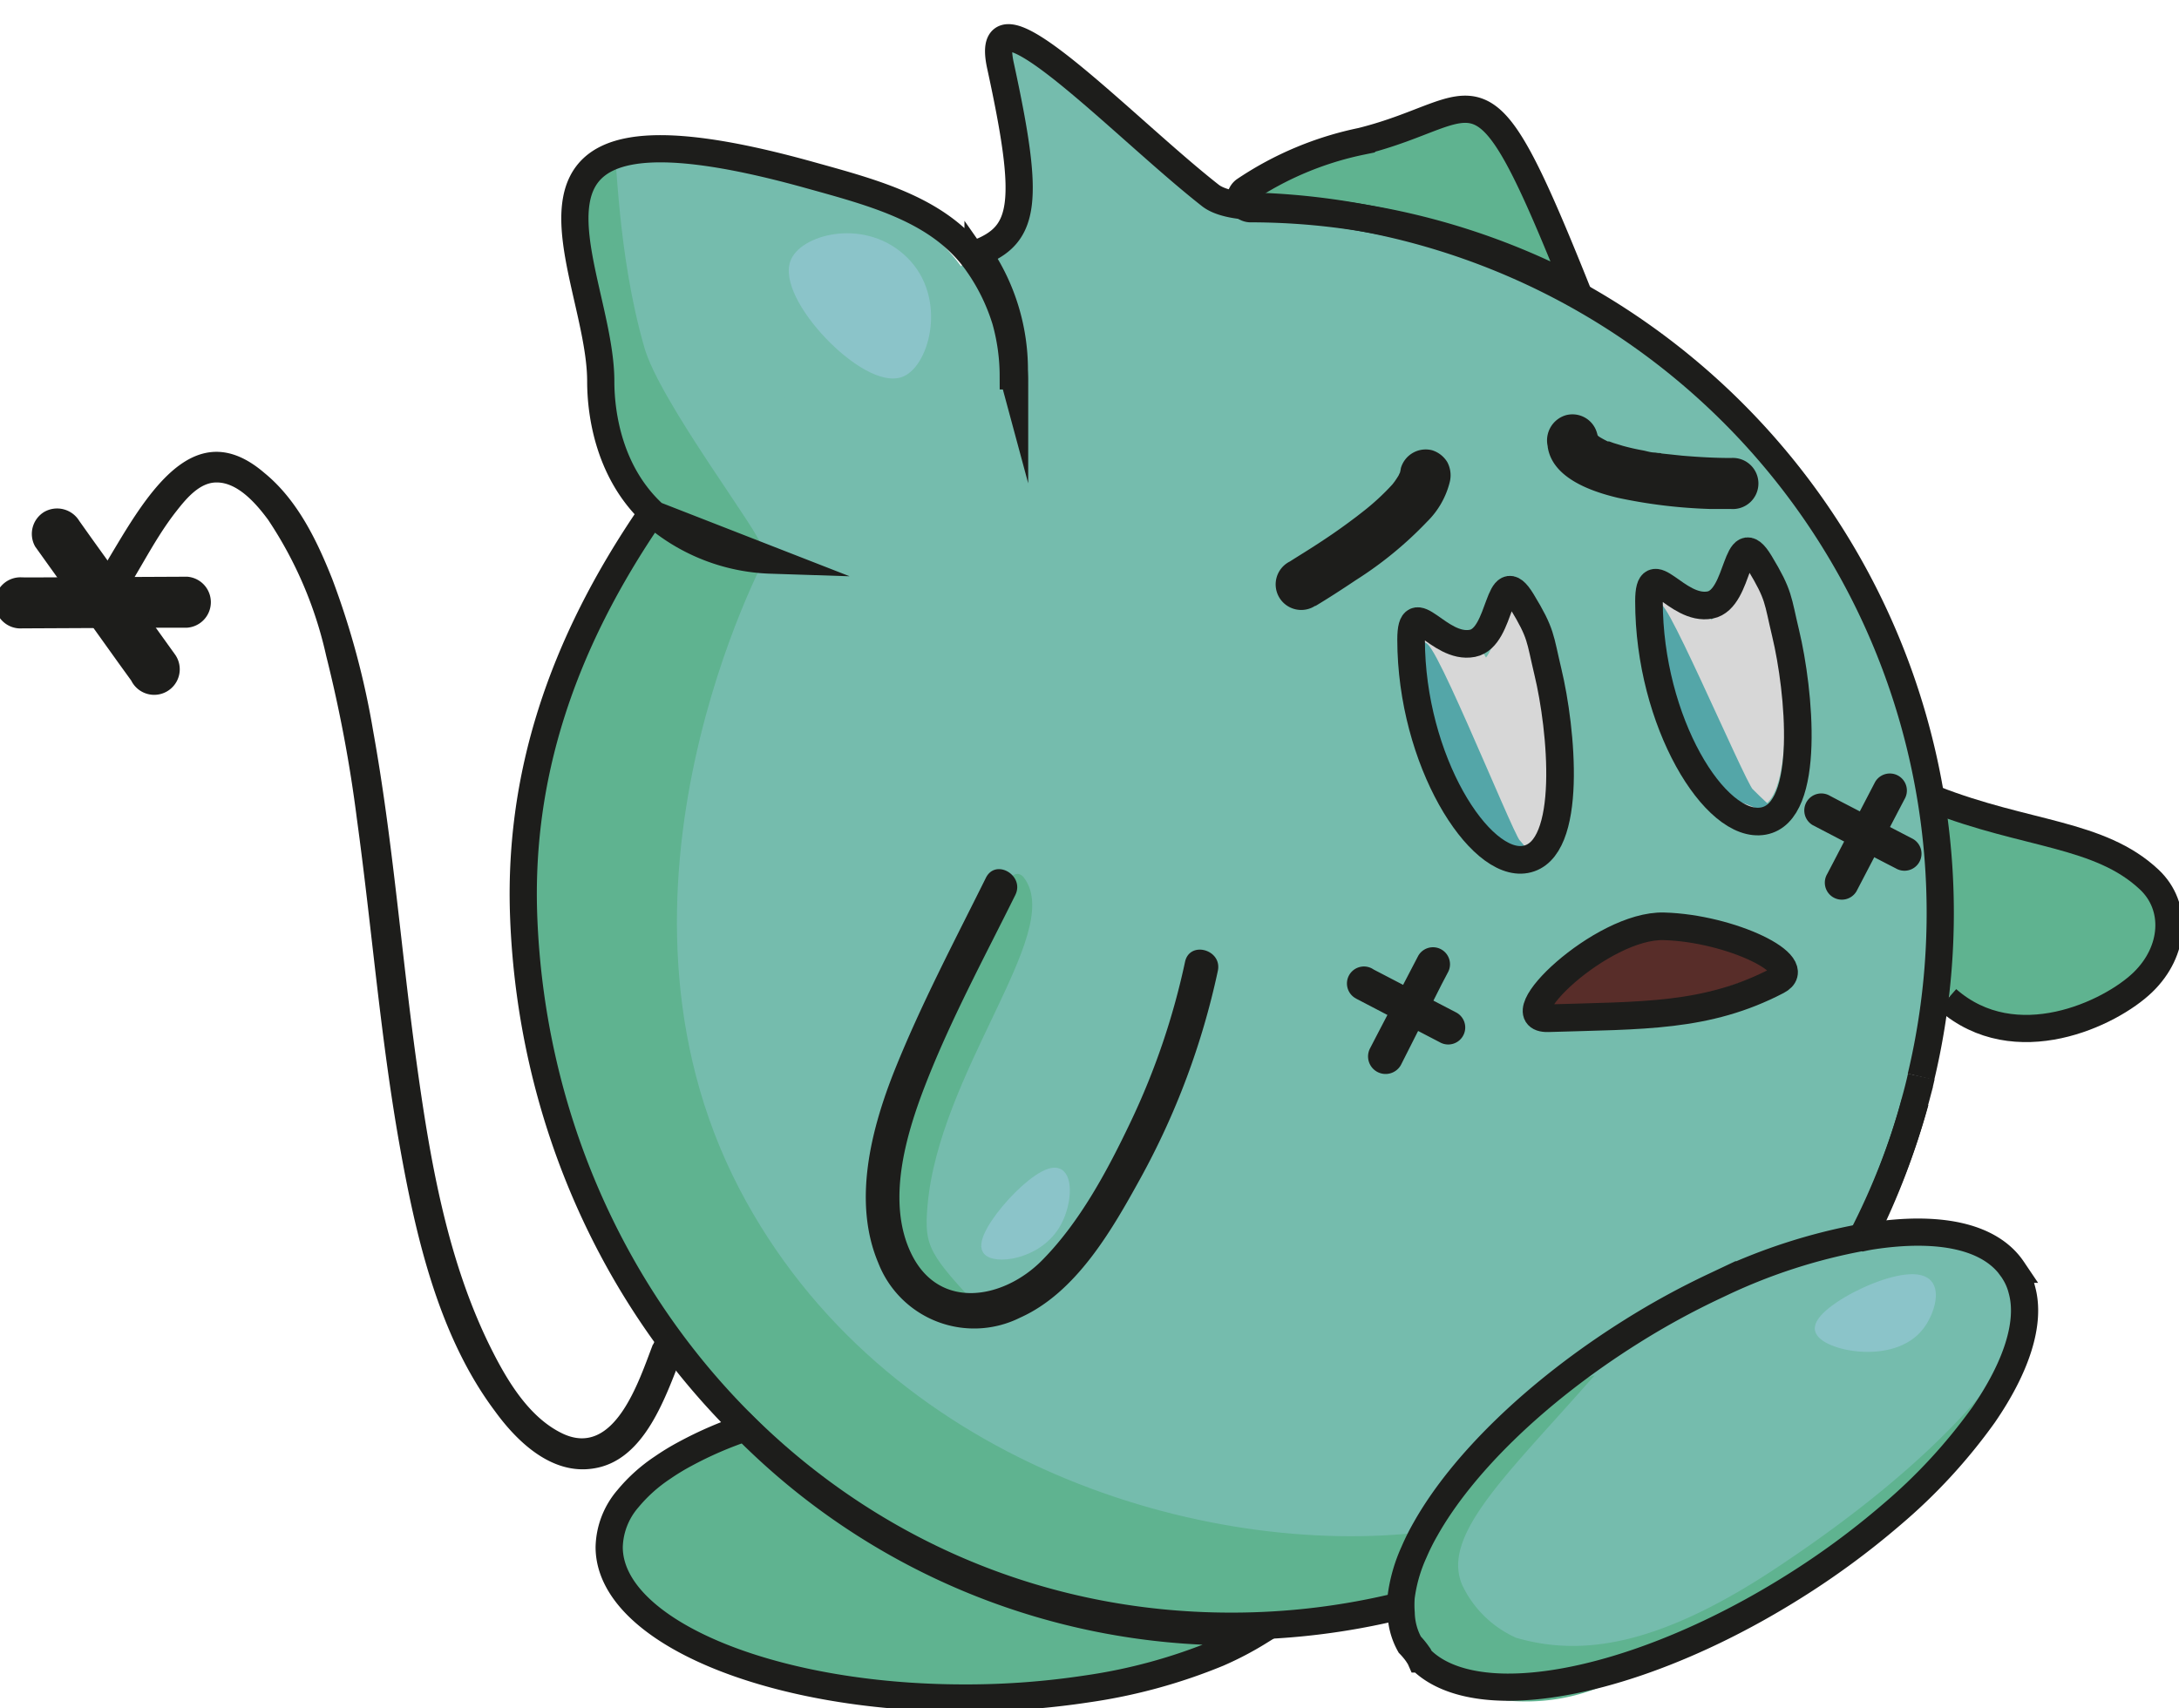<svg xmlns="http://www.w3.org/2000/svg" viewBox="0 0 160.21 125.61"><defs><style>.cls-1,.cls-3{fill:#75bcad;stroke:#75bcad;}.cls-1,.cls-10,.cls-11,.cls-2,.cls-3,.cls-5,.cls-6,.cls-7,.cls-8,.cls-9{stroke-miterlimit:10;}.cls-1,.cls-2{stroke-width:0.75px;}.cls-2{fill:#5fb390;stroke:#5fb390;}.cls-3{stroke-width:0.74px;}.cls-4{fill:#1d1d1b;}.cls-5,.cls-6{fill:#8bc4c9;stroke:#8bc4c9;}.cls-5,.cls-7,.cls-8,.cls-9{stroke-width:0.75px;}.cls-6{stroke-width:0.74px;}.cls-7{fill:#d7d7d7;stroke:#d7d7d7;}.cls-8{fill:#582d29;stroke:#582d29;}.cls-9{fill:#54a6a8;stroke:#54a6a8;}.cls-10,.cls-11{fill:none;stroke:#1d1d1b;}.cls-10{stroke-width:2px;}.cls-11{stroke-width:2.03px;}</style></defs><g id="Capa_9" data-name="Capa 9"><path class="cls-1" d="M54.19,39.12A13.82,13.82,0,0,1,43.93,26.93c-.43-5.37-3.17-12,1.61-14.46C53,8.68,65.92,15.64,67,16.47c1.47,1.17,4.55,3.63,5,7.36C73,31.23,63.37,41.23,54.19,39.12Z"/><path class="cls-1" d="M73.32,3.8C87.38,25.64,37.69,24.16,38,66.44c.17,24.71,19.13,39.14,21.68,41,14.73,10.94,34.16,11.33,53,6.39,14-3.65,19.76-17.59,21.68-20.9a54.62,54.62,0,0,0,6.78-19.55,50.56,50.56,0,0,0-2.33-25.35C138,45.8,135.14,35,124.87,27.93c-24.45-16.78-31-10.46-34.78-13C80.35,8.18,71.49,1,73.32,3.8Z"/><path class="cls-2" d="M75,64.79c2.76,3.7-6.34,14-7.18,23.86-.27,3.16.16,3.81,4.26,8.15.53.56-2.07-.34-3.37-1.78-1.1-1.23-4.36-2-1.33-15.54.68-3,4-12.47,6.18-12.79C74.36,66.57,74.44,64,75,64.79Z"/><path class="cls-2" d="M90.87,14.44c-.17-1.28,10.55-5.8,17.64-5.35,2.07.13,6.39,9.52,5.68,10.58s-4.49-1.83-13-3.58C94.32,14.66,91,15.27,90.87,14.44Z"/><path class="cls-2" d="M44.77,11.15c-.27-.16-6,8.59,2.69,24.37,2.14,3.89,7.83,5.3,8.15,4.81S48.1,29.68,47,25.6C45,18.64,45,11.3,44.77,11.15Z"/><path class="cls-2" d="M47.89,38.55C36.53,56.47,36.07,70.13,41.61,85.08c8.82,23.8,33.92,40,64.44,31.42,12.65-3.57,21.12-11.77,21.52-13.11.27-.89-8.83,7.93-22.72,9.63-16.24,2-40.15-5-50.81-25.4-11.51-22.08,2-47,2-47C52,40,48.57,37.49,47.89,38.55Z"/><path class="cls-3" d="M105.28,118.9c-3.57-10.15,26.5-29.69,35.79-28.28,3.78.57,6.64,2.27,6.74,3.47,1.25,14.1-27.26,34.42-38.88,28.42A6.93,6.93,0,0,1,105.28,118.9Z"/><path class="cls-2" d="M45.87,111.6c-3.25,5,8,9.62,10.45,10.33,12,3.4,24.9,4.38,33-1.42.55-.4-27.91-10.41-32.39-14.33S46.89,110,45.87,111.6Z"/><path class="cls-2" d="M143.16,60.76c0,12.73.31,15,2.84,14.59,9.25-1.43,13.93-4.65,12.3-8.47C155.33,60,143.16,58.88,143.16,60.76Z"/><path class="cls-2" d="M116.06,101.91c-3.35,1.07-15.29,14.61-12.52,19,2.21,3.5,8.72,5.1,14.27,2.68,23.26-10.1,29.73-21.74,29.41-22.11s-3.28,5.42-16.29,14.06c-9,6-14.76,6.65-19.57,5.26a8.35,8.35,0,0,1-4.2-4.1C105.56,112.91,110.1,108.63,116.06,101.91Z"/></g><g id="Capa_10" data-name="Capa 10"><path class="cls-4" d="M1.64,46.21l10.59-.05h1.53a1.88,1.88,0,0,0,0-3.75l-10.6.05H1.64a1.88,1.88,0,1,0,0,3.75Z"/><path class="cls-4" d="M2.59,40.2l6.17,8.62.89,1.23a1.88,1.88,0,1,0,3.24-1.89L6.71,39.55l-.88-1.24a1.91,1.91,0,0,0-2.57-.67,1.89,1.89,0,0,0-.67,2.56Z"/><path class="cls-4" d="M96.69,44.58c1-.6,2-1.25,3-1.92a27.68,27.68,0,0,0,5.23-4.29,6.17,6.17,0,0,0,1.68-2.95,2.06,2.06,0,0,0-.19-1.44,2,2,0,0,0-1.12-.87A1.9,1.9,0,0,0,103,34.42a3.27,3.27,0,0,1-.1.45c-.09.31.11-.23.08-.19a1.38,1.38,0,0,0-.14.27c-.1.17-.21.33-.32.49-.21.31.16-.19.08-.1s-.15.19-.23.29a17.54,17.54,0,0,1-2.17,2l-.59.46.14-.11-.16.12-.36.27q-.62.46-1.26.9c-.7.48-1.41.94-2.13,1.39-.35.22-.69.43-1,.63a1.88,1.88,0,1,0,1.89,3.24Z"/><path class="cls-4" d="M103,78.32,106,72.38l.44-.84a1.25,1.25,0,1,0-2.16-1.26l-3.09,5.93-.44.85A1.25,1.25,0,1,0,103,78.32Z"/><path class="cls-4" d="M113.79,32.83c.32,2.33,3.23,3.32,5.17,3.78a37.72,37.72,0,0,0,6.79.82c.51,0,1,0,1.52,0a1.88,1.88,0,1,0,0-3.75c-1.2,0-2.4-.07-3.59-.17l-1.6-.17c-.46-.06.33,0,0,0l-.39-.06c-.29,0-.57-.09-.85-.15-.51-.09-1-.2-1.51-.34l-.69-.21-.33-.12-.13,0c-.33-.12.31.15.14.06s-.42-.21-.62-.33-.18-.12-.27-.18.33.32.09.06c-.07-.07-.13-.15-.2-.21s.33.39.1.11.07.1.06.16a1.4,1.4,0,0,0-.06-.28,1.87,1.87,0,0,0-2.31-1.31,1.93,1.93,0,0,0-1.31,2.3Z"/><path class="cls-4" d="M99.73,73.45l5.35,2.79.77.4a1.25,1.25,0,0,0,1.26-2.16l-5.36-2.79L101,71.3a1.25,1.25,0,1,0-1.26,2.15Z"/><path class="cls-4" d="M136.5,65.54l3.09-5.93.44-.84a1.25,1.25,0,0,0-2.16-1.27l-3.09,5.94-.44.84a1.25,1.25,0,1,0,2.16,1.26Z"/><path class="cls-4" d="M133.28,60.68l5.35,2.79.76.39a1.25,1.25,0,0,0,1.27-2.16l-5.36-2.78-.76-.4a1.25,1.25,0,1,0-1.26,2.16Z"/><path class="cls-5" d="M58.51,19.22c-1.16,2.53,5.2,9.17,7.74,8.13,1.7-.7,3-5.35.2-8.13S59.27,17.56,58.51,19.22Z"/><path class="cls-5" d="M72.6,91.91c.48.72,3.58.39,4.94-1.8.87-1.39,1-3.46.27-3.81C76.5,85.65,71.86,90.8,72.6,91.91Z"/><path class="cls-6" d="M133.81,97.78c.23,1.14,5.34,2.29,7.31-.3.67-.87,1.19-2.44.56-3.07C140.29,93,133.52,96.38,133.81,97.78Z"/><path class="cls-7" d="M111.86,63.08c3.23.27,3-15.47.67-18.46-1.48-1.87-2.65,5.8-3.64,3.85-.61-1.2-2.67-.43-4.8-2.61C103.71,45.47,107,62.67,111.86,63.08Z"/><path class="cls-7" d="M129,59.05c3,.08,2-14.37-.33-17-1.46-1.65-2.14,5.46-3.15,3.73-.62-1.08-2.48-.27-4.54-2.16C120.58,43.28,124.45,58.92,129,59.05Z"/><path class="cls-8" d="M115.19,75.18c3.1.78,9.29-2.32,13.94-3.67,3-.87-1.88-3.65-7.23-2.71S112.19,74.43,115.19,75.18Z"/><path class="cls-9" d="M121.83,45.22c2.27,12.09,4.14,12.83,6.22,13.41,1.73.49,2.28,1.42.52-.36C127.93,57.62,121.15,41.62,121.83,45.22Z"/><path class="cls-9" d="M104.54,48.09c1.6,12.19,4.13,12,5.47,13.73,1.09,1.36,3.06,2,1.41.18C110.81,61.31,104.07,44.46,104.54,48.09Z"/></g><g id="Capa_2" data-name="Capa 2"><g id="Capa_1" data-name="Capa 1"><path class="cls-10" d="M92,15.35a51.49,51.49,0,0,1,23.91,5.94c-7.24-18.07-6.72-13.17-15.81-10.9A24.06,24.06,0,0,0,91.51,14,.75.75,0,0,0,92,15.35Z"/><path class="cls-11" d="M113.81,49.41c1,4.15,1.9,13.15-1.65,13.79-3.39.62-8.4-7.29-8.41-16.16,0-3.44,2,.76,4.51.27,2.22-.43,1.84-6.05,3.63-3.09C113.35,46.62,113.21,46.9,113.81,49.41Z"/><path class="cls-11" d="M131.29,46.58c1,4.16,1.9,13.16-1.64,13.8s-8.41-7.3-8.41-16.16c0-3.45,2,.75,4.5.27,2.23-.44,1.85-6.06,3.64-3.1C130.83,43.79,130.69,44.08,131.29,46.58Z"/><path class="cls-11" d="M130.68,72.12c2.22-1.16-3.47-3.87-8.35-4-4.54-.13-11.87,6.86-8.5,6.76C120.71,74.66,125.47,74.84,130.68,72.12Z"/><path class="cls-10" d="M71.9,18.61c3.51-1.36,3.85-3.71,1.66-13.78C72.11-1.8,82.52,9.3,89,14.38c1.2.93,4,.81,4,.81a52,52,0,0,1,48.24,64"/><path class="cls-10" d="M136.9,91a51.92,51.92,0,0,0,3.92-10"/><path class="cls-10" d="M141.26,79.17c-.13.59-.28,1.17-.44,1.75a52.28,52.28,0,0,1-3.8,10"/><path class="cls-10" d="M103,118.08a51.91,51.91,0,0,1-12.49,1.51c-28.73,0-50.83-23.33-52-52-.43-10.38,2.73-20.12,9.39-29.82l.21.08,8.56,3.34a13.79,13.79,0,0,1-8.56-3.34c-3.31-3-3.94-7.34-3.94-9.81,0-8.4-9.83-22.14,15.21-15.21,5,1.39,9.78,2.61,12.53,6.58A14.83,14.83,0,0,1,74,23.78a15.17,15.17,0,0,1,.6,4.23l-.1-.37A15.3,15.3,0,0,0,71.8,19l.29-.11a15.1,15.1,0,0,1,2.49,8.34"/></g><g id="Capa_6" data-name="Capa 6"><path class="cls-10" d="M145.84,104.05a40.45,40.45,0,0,1-6.78,7.35,59,59,0,0,1-7.24,5.32c-7.79,4.88-15.73,7.47-21.29,7.35-2.66-.06-4.78-.74-6.09-2.07a1.34,1.34,0,0,0-.13-.23l-.11-.17a5.83,5.83,0,0,0-.55-.66,5,5,0,0,1-.63-2.32,7.76,7.76,0,0,1,0-1.19,11.48,11.48,0,0,1,.94-3.28,16.22,16.22,0,0,1,.86-1.72c2.67-4.74,8.1-10.1,15.17-14.53a57.4,57.4,0,0,1,6.09-3.33l.55-.26A41.88,41.88,0,0,1,136.9,91a.17.17,0,0,1,.12,0q.33-.07.66-.12c4.84-.73,8.63,0,10.29,2.46a1.63,1.63,0,0,1,.11.17,4.52,4.52,0,0,1,.58,1.35C149.33,97.28,148.25,100.55,145.84,104.05Z"/><path class="cls-10" d="M92.56,120a23.61,23.61,0,0,1-3,1.57,40.25,40.25,0,0,1-9.64,2.63,59.1,59.1,0,0,1-9,.67c-14.43,0-26.13-5-26.13-11.1a5.64,5.64,0,0,1,1.38-3.56,11.65,11.65,0,0,1,2.54-2.28,17,17,0,0,1,1.64-1A27.69,27.69,0,0,1,54.8,105a50.5,50.5,0,0,0,36.08,15Q91.72,120,92.56,120Z"/><path class="cls-4" d="M87.13,70.73a53.16,53.16,0,0,1-4,11.77c-1.69,3.55-3.73,7.38-6.53,10.2s-7.52,3.71-9.58-.47c-1.87-3.8-.43-8.72,1-12.41,1.86-4.8,4.35-9.4,6.63-14,.71-1.44-1.44-2.71-2.16-1.27-2.32,4.67-4.78,9.33-6.72,14.17-1.72,4.32-3.09,9.65-1.2,14.14A7.56,7.56,0,0,0,75,96.9c4.12-1.84,6.74-6.42,8.83-10.21A55.81,55.81,0,0,0,89.54,71.4c.34-1.57-2.07-2.24-2.41-.67Z"/><path class="cls-4" d="M48,98.88c-1,2.59-2.79,8.35-6.62,6.55-2.41-1.14-4-3.76-5.14-6-3.37-6.61-4.64-14.22-5.64-21.5-1.1-8-1.72-16.16-3.16-24.15a59.71,59.71,0,0,0-3-11.17c-1.12-2.83-2.56-5.84-5-7.83C13,29.24,9.17,40,6.11,44c-.88,1.16,1.09,2.29,2,1.15,1.83-2.4,3-5.21,4.89-7.6.7-.89,1.69-2.09,2.94-2.07,1.56,0,2.92,1.59,3.77,2.74a29.46,29.46,0,0,1,4.27,10,101.54,101.54,0,0,1,2.26,12c1.1,8,1.73,16.08,3.14,24,1.18,6.64,2.85,14,7,19.54C38,106,40.52,108.44,43.56,108c3.9-.53,5.42-5.44,6.66-8.54.54-1.35-1.65-1.94-2.19-.6Z"/></g><g id="Capa_4" data-name="Capa 4"><path class="cls-10" d="M143.17,73.49c5,4.39,12,1.05,14.38-1.25s2.56-5.59.48-7.55c-3.65-3.44-9.05-3.26-15.83-5.92"/></g></g></svg>